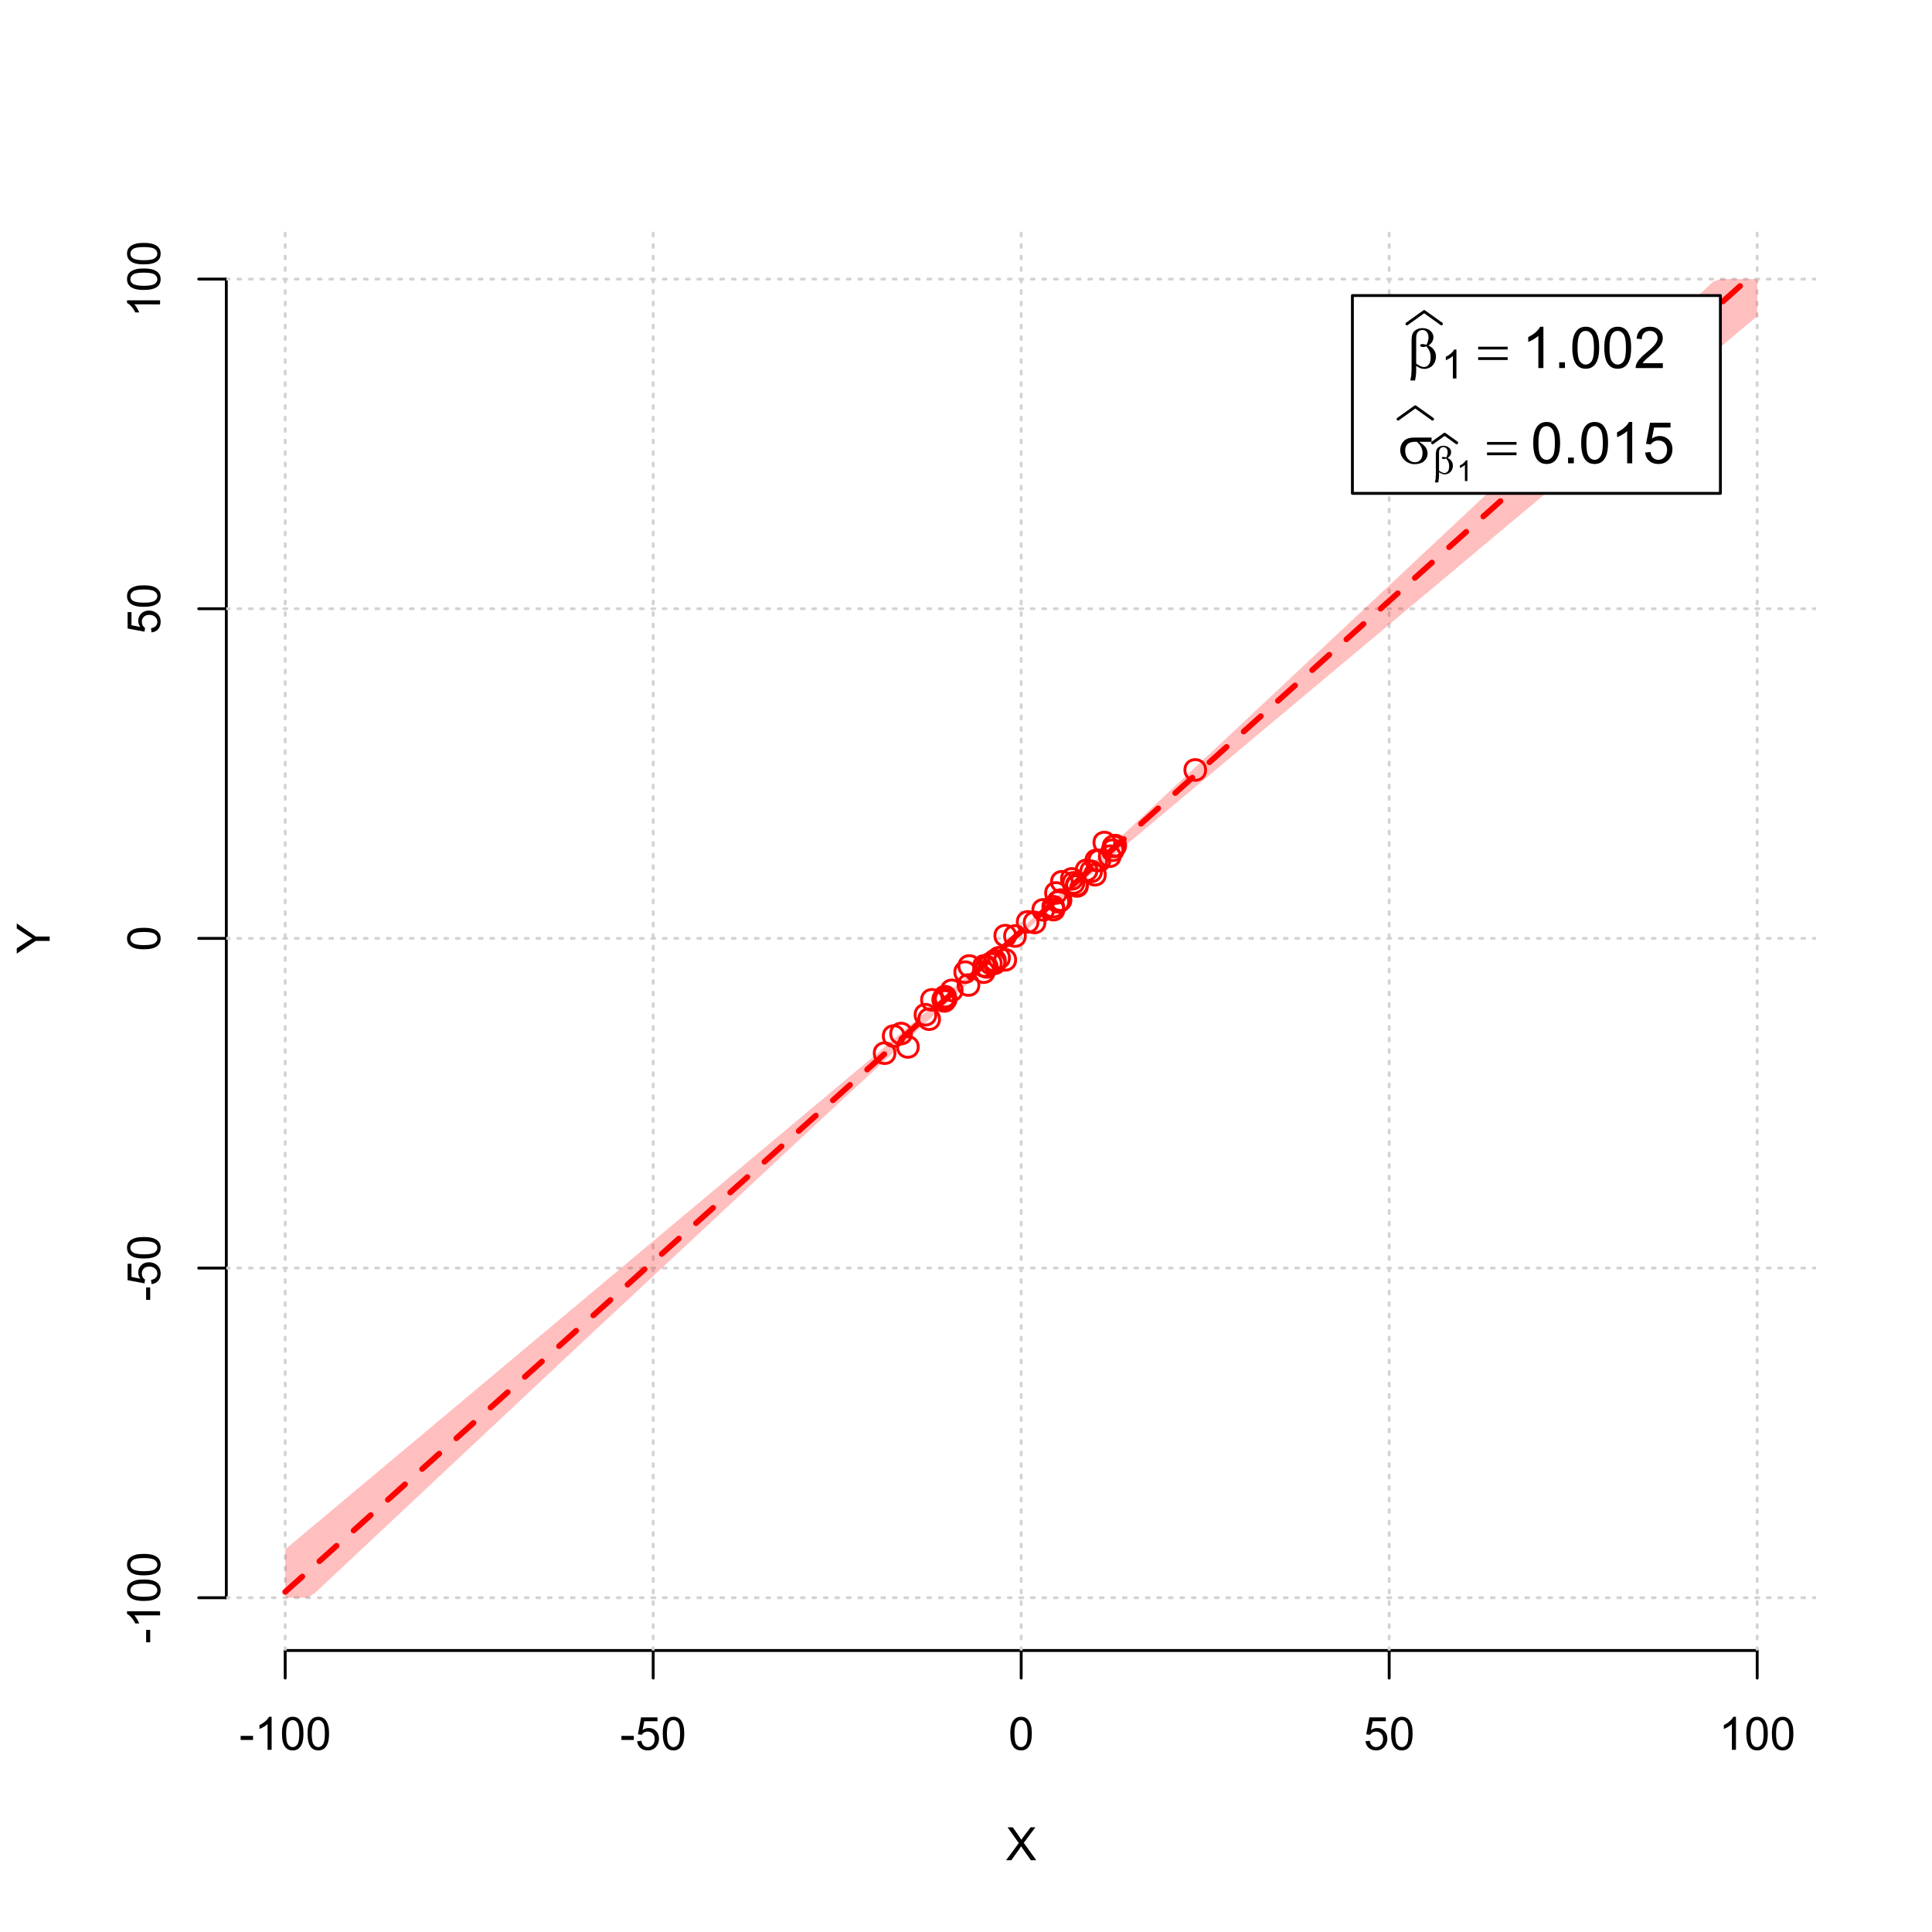 <?xml version="1.0" encoding="UTF-8"?>
<svg xmlns="http://www.w3.org/2000/svg" xmlns:xlink="http://www.w3.org/1999/xlink" width="504pt" height="504pt" viewBox="0 0 504 504" version="1.1">
<defs>
<g>
<symbol overflow="visible" id="glyph0-0">
<path style="stroke:none;" d="M 1.5 0 L 1.5 -7.5 L 7.5 -7.5 L 7.5 0 Z M 1.688 -0.188 L 7.312 -0.188 L 7.312 -7.312 L 1.688 -7.312 Z M 1.688 -0.188 "/>
</symbol>
<symbol overflow="visible" id="glyph0-1">
<path style="stroke:none;" d="M 0.055 0 L 3.375 -4.477 L 0.445 -8.59 L 1.797 -8.59 L 3.359 -6.387 C 3.68 -5.93 3.91 -5.578 4.047 -5.332 C 4.238 -5.645 4.465 -5.969 4.727 -6.312 L 6.457 -8.59 L 7.695 -8.59 L 4.676 -4.539 L 7.93 0 L 6.523 0 L 4.359 -3.062 C 4.238 -3.238 4.113 -3.43 3.984 -3.641 C 3.789 -3.324 3.652 -3.109 3.574 -2.992 L 1.418 0 Z M 0.055 0 "/>
</symbol>
<symbol overflow="visible" id="glyph0-2">
<path style="stroke:none;" d="M 0.383 -2.578 L 0.383 -3.641 L 3.621 -3.641 L 3.621 -2.578 Z M 0.383 -2.578 "/>
</symbol>
<symbol overflow="visible" id="glyph0-3">
<path style="stroke:none;" d="M 4.469 0 L 3.414 0 L 3.414 -6.719 C 3.16 -6.477 2.828 -6.234 2.414 -5.996 C 2 -5.75 1.629 -5.57 1.305 -5.449 L 1.305 -6.469 C 1.895 -6.742 2.41 -7.078 2.852 -7.477 C 3.293 -7.871 3.605 -8.254 3.789 -8.625 L 4.469 -8.625 Z M 4.469 0 "/>
</symbol>
<symbol overflow="visible" id="glyph0-4">
<path style="stroke:none;" d="M 0.5 -4.234 C 0.496 -5.246 0.602 -6.062 0.812 -6.688 C 1.02 -7.305 1.328 -7.785 1.742 -8.121 C 2.148 -8.457 2.668 -8.625 3.297 -8.625 C 3.758 -8.625 4.164 -8.531 4.512 -8.348 C 4.855 -8.16 5.141 -7.891 5.371 -7.543 C 5.594 -7.191 5.773 -6.766 5.906 -6.266 C 6.035 -5.762 6.098 -5.086 6.102 -4.234 C 6.098 -3.227 5.996 -2.414 5.789 -1.797 C 5.578 -1.176 5.266 -0.695 4.859 -0.359 C 4.445 -0.02 3.926 0.145 3.297 0.148 C 2.465 0.145 1.816 -0.148 1.348 -0.742 C 0.781 -1.457 0.496 -2.621 0.5 -4.234 Z M 1.582 -4.234 C 1.582 -2.824 1.746 -1.887 2.074 -1.418 C 2.402 -0.949 2.809 -0.715 3.297 -0.719 C 3.777 -0.715 4.184 -0.949 4.52 -1.422 C 4.848 -1.887 5.016 -2.824 5.016 -4.234 C 5.016 -5.648 4.848 -6.59 4.52 -7.055 C 4.184 -7.516 3.773 -7.746 3.289 -7.75 C 2.801 -7.746 2.414 -7.543 2.125 -7.137 C 1.762 -6.613 1.582 -5.645 1.582 -4.234 Z M 1.582 -4.234 "/>
</symbol>
<symbol overflow="visible" id="glyph0-5">
<path style="stroke:none;" d="M 0.5 -2.25 L 1.605 -2.344 C 1.684 -1.805 1.871 -1.398 2.176 -1.125 C 2.473 -0.852 2.836 -0.715 3.258 -0.719 C 3.766 -0.715 4.195 -0.906 4.547 -1.293 C 4.898 -1.672 5.074 -2.18 5.074 -2.82 C 5.074 -3.414 4.902 -3.891 4.566 -4.242 C 4.227 -4.59 3.785 -4.762 3.242 -4.766 C 2.898 -4.762 2.594 -4.684 2.32 -4.531 C 2.047 -4.375 1.832 -4.176 1.676 -3.93 L 0.688 -4.062 L 1.516 -8.473 L 5.789 -8.473 L 5.789 -7.465 L 2.359 -7.465 L 1.898 -5.156 C 2.414 -5.516 2.953 -5.695 3.523 -5.695 C 4.27 -5.695 4.902 -5.434 5.422 -4.914 C 5.934 -4.395 6.191 -3.727 6.195 -2.914 C 6.191 -2.133 5.965 -1.461 5.516 -0.898 C 4.961 -0.199 4.211 0.145 3.258 0.148 C 2.477 0.145 1.836 -0.07 1.344 -0.508 C 0.844 -0.941 0.562 -1.523 0.5 -2.25 Z M 0.5 -2.25 "/>
</symbol>
<symbol overflow="visible" id="glyph1-0">
<path style="stroke:none;" d="M 0 -1.5 L -7.5 -1.5 L -7.5 -7.5 L 0 -7.5 Z M -0.188 -1.688 L -0.188 -7.312 L -7.312 -7.312 L -7.312 -1.688 Z M -0.188 -1.688 "/>
</symbol>
<symbol overflow="visible" id="glyph1-1">
<path style="stroke:none;" d="M 0 -3.344 L -3.641 -3.348 L -8.59 -0.035 L -8.59 -1.418 L -6 -3.113 C -5.516 -3.422 -5.031 -3.715 -4.547 -3.984 C -4.992 -4.242 -5.496 -4.555 -6.062 -4.922 L -8.59 -6.586 L -8.59 -7.91 L -3.637 -4.484 L 0 -4.484 Z M 0 -3.344 "/>
</symbol>
<symbol overflow="visible" id="glyph1-2">
<path style="stroke:none;" d="M -2.578 -0.383 L -3.641 -0.383 L -3.641 -3.621 L -2.578 -3.621 Z M -2.578 -0.383 "/>
</symbol>
<symbol overflow="visible" id="glyph1-3">
<path style="stroke:none;" d="M 0 -4.469 L 0 -3.414 L -6.719 -3.418 C -6.477 -3.16 -6.234 -2.828 -5.996 -2.418 C -5.75 -2.004 -5.57 -1.633 -5.449 -1.309 L -6.469 -1.309 C -6.742 -1.895 -7.078 -2.41 -7.477 -2.852 C -7.871 -3.293 -8.254 -3.605 -8.625 -3.793 L -8.625 -4.473 Z M 0 -4.469 "/>
</symbol>
<symbol overflow="visible" id="glyph1-4">
<path style="stroke:none;" d="M -4.234 -0.5 C -5.246 -0.496 -6.062 -0.602 -6.688 -0.812 C -7.305 -1.02 -7.785 -1.328 -8.121 -1.742 C -8.457 -2.152 -8.625 -2.672 -8.625 -3.301 C -8.625 -3.758 -8.531 -4.164 -8.348 -4.512 C -8.16 -4.859 -7.891 -5.145 -7.543 -5.371 C -7.191 -5.594 -6.766 -5.773 -6.266 -5.906 C -5.762 -6.035 -5.086 -6.098 -4.234 -6.102 C -3.223 -6.098 -2.41 -5.996 -1.793 -5.789 C -1.176 -5.578 -0.695 -5.266 -0.359 -4.859 C -0.02 -4.445 0.145 -3.926 0.148 -3.297 C 0.145 -2.465 -0.148 -1.816 -0.742 -1.348 C -1.457 -0.781 -2.621 -0.496 -4.234 -0.5 Z M -4.234 -1.582 C -2.824 -1.582 -1.887 -1.746 -1.418 -2.074 C -0.949 -2.402 -0.715 -2.809 -0.719 -3.297 C -0.715 -3.777 -0.949 -4.184 -1.422 -4.52 C -1.887 -4.848 -2.824 -5.016 -4.234 -5.016 C -5.648 -5.016 -6.59 -4.848 -7.055 -4.52 C -7.516 -4.188 -7.746 -3.777 -7.75 -3.289 C -7.746 -2.801 -7.543 -2.414 -7.137 -2.129 C -6.613 -1.762 -5.645 -1.582 -4.234 -1.582 Z M -4.234 -1.582 "/>
</symbol>
<symbol overflow="visible" id="glyph1-5">
<path style="stroke:none;" d="M -2.25 -0.5 L -2.344 -1.605 C -1.805 -1.684 -1.398 -1.871 -1.125 -2.176 C -0.852 -2.473 -0.715 -2.836 -0.719 -3.258 C -0.715 -3.766 -0.906 -4.195 -1.293 -4.547 C -1.672 -4.898 -2.18 -5.074 -2.816 -5.074 C -3.414 -5.074 -3.891 -4.902 -4.242 -4.566 C -4.59 -4.227 -4.762 -3.785 -4.766 -3.242 C -4.762 -2.898 -4.684 -2.594 -4.531 -2.32 C -4.375 -2.047 -4.176 -1.832 -3.93 -1.676 L -4.062 -0.688 L -8.473 -1.52 L -8.473 -5.789 L -7.465 -5.789 L -7.465 -2.363 L -5.156 -1.898 C -5.516 -2.414 -5.695 -2.953 -5.695 -3.523 C -5.695 -4.27 -5.434 -4.902 -4.914 -5.422 C -4.395 -5.934 -3.727 -6.191 -2.91 -6.195 C -2.133 -6.191 -1.461 -5.965 -0.895 -5.516 C -0.199 -4.961 0.145 -4.211 0.148 -3.258 C 0.145 -2.477 -0.07 -1.836 -0.508 -1.344 C -0.941 -0.848 -1.523 -0.566 -2.25 -0.5 Z M -2.25 -0.5 "/>
</symbol>
<symbol overflow="visible" id="glyph2-0">
<path style="stroke:none;" d="M 0.754 0 L 0.754 -9.375 L 8.254 -9.375 L 8.254 0 Z M 0.988 -0.234 L 8.02 -0.234 L 8.02 -9.141 L 0.988 -9.141 Z M 0.988 -0.234 "/>
</symbol>
<symbol overflow="visible" id="glyph2-1">
<path style="stroke:none;" d="M 2.418 -0.57 L 2.418 0.668 C 2.414 1.457 2.316 2.312 2.125 3.238 L 0.887 3.238 C 1.016 2.629 1.094 2.215 1.121 2 C 1.18 1.312 1.211 0.812 1.215 0.5 L 1.215 -6.988 C 1.211 -7.859 1.297 -8.508 1.473 -8.93 C 1.645 -9.352 1.957 -9.703 2.41 -9.988 C 2.859 -10.27 3.402 -10.41 4.035 -10.414 C 4.906 -10.41 5.605 -10.176 6.129 -9.711 C 6.652 -9.238 6.914 -8.684 6.914 -8.043 C 6.914 -7.625 6.805 -7.23 6.594 -6.855 C 6.379 -6.48 6.051 -6.156 5.609 -5.891 C 6.914 -5.262 7.57 -4.289 7.574 -2.973 C 7.57 -2.383 7.434 -1.836 7.164 -1.332 C 6.887 -0.82 6.512 -0.434 6.035 -0.172 C 5.555 0.094 5.059 0.223 4.555 0.227 C 4.227 0.223 3.906 0.168 3.586 0.059 C 3.266 -0.051 2.875 -0.258 2.418 -0.57 Z M 2.418 -1.148 C 2.891 -0.816 3.305 -0.578 3.656 -0.434 C 3.918 -0.324 4.18 -0.27 4.445 -0.27 C 4.938 -0.27 5.352 -0.473 5.688 -0.879 C 6.02 -1.285 6.188 -1.93 6.188 -2.82 C 6.188 -3.375 6.105 -3.863 5.949 -4.281 C 5.785 -4.695 5.508 -5.152 5.113 -5.656 C 4.773 -5.539 4.484 -5.484 4.242 -5.484 C 3.945 -5.484 3.738 -5.527 3.621 -5.617 C 3.5 -5.703 3.438 -5.797 3.441 -5.902 C 3.438 -5.992 3.484 -6.078 3.578 -6.152 C 3.668 -6.223 3.816 -6.258 4.027 -6.262 C 4.262 -6.258 4.625 -6.195 5.113 -6.07 C 5.453 -6.75 5.625 -7.391 5.625 -8 C 5.625 -8.609 5.473 -9.086 5.172 -9.426 C 4.867 -9.758 4.492 -9.926 4.043 -9.93 C 3.477 -9.926 3.035 -9.688 2.727 -9.215 C 2.516 -8.895 2.414 -8.383 2.418 -7.684 Z M 2.418 -1.148 "/>
</symbol>
<symbol overflow="visible" id="glyph2-2">
<path style="stroke:none;" d="M 0.27 -5.559 L 7.961 -5.559 L 7.961 -4.848 L 0.27 -4.848 Z M 0.27 -2.828 L 7.961 -2.828 L 7.961 -2.102 L 0.27 -2.102 Z M 0.27 -2.828 "/>
</symbol>
<symbol overflow="visible" id="glyph2-3">
<path style="stroke:none;" d="M 8.746 -5.602 L 5.465 -5.602 C 6.199 -5.191 6.758 -4.734 7.141 -4.238 C 7.52 -3.738 7.711 -3.164 7.711 -2.512 C 7.711 -1.758 7.406 -1.113 6.801 -0.578 C 6.195 -0.043 5.387 0.223 4.371 0.227 C 3.301 0.223 2.398 -0.137 1.668 -0.863 C 0.934 -1.59 0.566 -2.469 0.57 -3.5 C 0.566 -4.117 0.723 -4.68 1.031 -5.184 C 1.336 -5.688 1.723 -6.066 2.199 -6.324 C 2.668 -6.578 3.391 -6.707 4.367 -6.711 L 8.746 -6.711 Z M 4.914 -5.602 C 4.707 -5.605 4.551 -5.605 4.445 -5.609 C 3.566 -5.605 2.918 -5.41 2.5 -5.023 C 2.074 -4.629 1.863 -4.078 1.867 -3.367 C 1.863 -2.434 2.113 -1.684 2.621 -1.117 C 3.121 -0.551 3.719 -0.27 4.41 -0.27 C 4.984 -0.27 5.457 -0.473 5.828 -0.887 C 6.199 -1.297 6.387 -1.895 6.387 -2.672 C 6.387 -3.797 5.895 -4.773 4.914 -5.602 Z M 4.914 -5.602 "/>
</symbol>
<symbol overflow="visible" id="glyph3-0">
<path style="stroke:none;" d="M 1.312 0 L 1.312 -6.562 L 6.562 -6.562 L 6.562 0 Z M 1.477 -0.164 L 6.398 -0.164 L 6.398 -6.398 L 1.477 -6.398 Z M 1.477 -0.164 "/>
</symbol>
<symbol overflow="visible" id="glyph3-1">
<path style="stroke:none;" d="M 3.91 0 L 2.988 0 L 2.988 -5.879 C 2.766 -5.664 2.473 -5.453 2.113 -5.242 C 1.75 -5.027 1.426 -4.871 1.145 -4.77 L 1.145 -5.66 C 1.656 -5.902 2.109 -6.195 2.496 -6.539 C 2.883 -6.883 3.156 -7.219 3.316 -7.547 L 3.91 -7.547 Z M 3.91 0 "/>
</symbol>
<symbol overflow="visible" id="glyph4-0">
<path style="stroke:none;" d="M 1.875 0 L 1.875 -9.375 L 9.375 -9.375 L 9.375 0 Z M 2.109 -0.234 L 9.141 -0.234 L 9.141 -9.141 L 2.109 -9.141 Z M 2.109 -0.234 "/>
</symbol>
<symbol overflow="visible" id="glyph4-1">
<path style="stroke:none;" d="M 5.59 0 L 4.27 0 L 4.27 -8.402 C 3.949 -8.098 3.531 -7.793 3.02 -7.492 C 2.504 -7.188 2.043 -6.961 1.633 -6.812 L 1.633 -8.086 C 2.367 -8.43 3.012 -8.848 3.566 -9.344 C 4.117 -9.836 4.508 -10.316 4.738 -10.781 L 5.59 -10.781 Z M 5.59 0 "/>
</symbol>
<symbol overflow="visible" id="glyph4-2">
<path style="stroke:none;" d="M 1.363 0 L 1.363 -1.5 L 2.863 -1.5 L 2.863 0 Z M 1.363 0 "/>
</symbol>
<symbol overflow="visible" id="glyph4-3">
<path style="stroke:none;" d="M 0.621 -5.297 C 0.621 -6.562 0.75 -7.582 1.012 -8.359 C 1.273 -9.133 1.664 -9.73 2.18 -10.152 C 2.695 -10.57 3.344 -10.781 4.125 -10.781 C 4.699 -10.781 5.203 -10.664 5.641 -10.434 C 6.074 -10.199 6.434 -9.863 6.715 -9.43 C 6.996 -8.988 7.219 -8.457 7.383 -7.832 C 7.543 -7.203 7.621 -6.359 7.625 -5.297 C 7.621 -4.035 7.492 -3.016 7.234 -2.246 C 6.973 -1.469 6.586 -0.871 6.074 -0.449 C 5.559 -0.027 4.91 0.18 4.125 0.184 C 3.086 0.18 2.27 -0.188 1.684 -0.93 C 0.973 -1.82 0.621 -3.277 0.621 -5.297 Z M 1.977 -5.297 C 1.973 -3.531 2.18 -2.355 2.594 -1.777 C 3.004 -1.191 3.516 -0.902 4.125 -0.902 C 4.727 -0.902 5.234 -1.195 5.648 -1.781 C 6.062 -2.367 6.27 -3.539 6.27 -5.297 C 6.27 -7.062 6.062 -8.234 5.648 -8.816 C 5.234 -9.398 4.719 -9.691 4.109 -9.691 C 3.5 -9.691 3.02 -9.434 2.66 -8.922 C 2.203 -8.262 1.973 -7.055 1.977 -5.297 Z M 1.977 -5.297 "/>
</symbol>
<symbol overflow="visible" id="glyph4-4">
<path style="stroke:none;" d="M 7.551 -1.266 L 7.551 0 L 0.453 0 C 0.438 -0.316 0.492 -0.621 0.609 -0.914 C 0.789 -1.398 1.078 -1.875 1.477 -2.344 C 1.875 -2.812 2.449 -3.352 3.199 -3.969 C 4.367 -4.922 5.156 -5.68 5.566 -6.242 C 5.973 -6.797 6.176 -7.328 6.18 -7.828 C 6.176 -8.352 5.988 -8.793 5.621 -9.152 C 5.246 -9.512 4.762 -9.691 4.16 -9.691 C 3.523 -9.691 3.016 -9.5 2.637 -9.117 C 2.254 -8.734 2.059 -8.207 2.059 -7.535 L 0.703 -7.676 C 0.797 -8.684 1.145 -9.453 1.75 -9.984 C 2.355 -10.516 3.168 -10.781 4.188 -10.781 C 5.215 -10.781 6.031 -10.492 6.633 -9.922 C 7.234 -9.348 7.535 -8.641 7.535 -7.801 C 7.535 -7.367 7.445 -6.945 7.27 -6.531 C 7.094 -6.113 6.801 -5.676 6.395 -5.223 C 5.984 -4.762 5.309 -4.133 4.367 -3.332 C 3.57 -2.664 3.062 -2.215 2.84 -1.98 C 2.613 -1.742 2.43 -1.504 2.285 -1.266 Z M 7.551 -1.266 "/>
</symbol>
<symbol overflow="visible" id="glyph4-5">
<path style="stroke:none;" d="M 0.621 -2.812 L 2.008 -2.93 C 2.105 -2.254 2.344 -1.746 2.719 -1.41 C 3.094 -1.07 3.543 -0.902 4.07 -0.902 C 4.703 -0.902 5.242 -1.141 5.684 -1.617 C 6.121 -2.094 6.34 -2.727 6.344 -3.523 C 6.34 -4.273 6.129 -4.867 5.707 -5.301 C 5.285 -5.734 4.73 -5.953 4.051 -5.953 C 3.621 -5.953 3.238 -5.855 2.898 -5.664 C 2.555 -5.469 2.285 -5.219 2.094 -4.914 L 0.855 -5.074 L 1.898 -10.59 L 7.234 -10.59 L 7.234 -9.332 L 2.953 -9.332 L 2.375 -6.445 C 3.016 -6.891 3.691 -7.113 4.402 -7.117 C 5.336 -7.113 6.129 -6.789 6.773 -6.145 C 7.418 -5.492 7.738 -4.656 7.742 -3.641 C 7.738 -2.664 7.457 -1.824 6.891 -1.121 C 6.203 -0.25 5.262 0.18 4.07 0.184 C 3.094 0.18 2.297 -0.09 1.68 -0.637 C 1.059 -1.18 0.707 -1.906 0.621 -2.812 Z M 0.621 -2.812 "/>
</symbol>
<symbol overflow="visible" id="glyph5-0">
<path style="stroke:none;" d="M 0.527 0 L 0.527 -6.562 L 5.777 -6.562 L 5.777 0 Z M 0.691 -0.164 L 5.613 -0.164 L 5.613 -6.398 L 0.691 -6.398 Z M 0.691 -0.164 "/>
</symbol>
<symbol overflow="visible" id="glyph5-1">
<path style="stroke:none;" d="M 1.691 -0.398 L 1.691 0.465 C 1.688 1.016 1.621 1.617 1.488 2.266 L 0.621 2.266 C 0.711 1.84 0.766 1.551 0.785 1.398 C 0.828 0.918 0.848 0.566 0.852 0.348 L 0.852 -4.891 C 0.848 -5.5 0.91 -5.953 1.031 -6.25 C 1.152 -6.543 1.371 -6.789 1.688 -6.992 C 2.004 -7.188 2.383 -7.289 2.824 -7.289 C 3.434 -7.289 3.922 -7.125 4.289 -6.797 C 4.656 -6.469 4.84 -6.078 4.84 -5.629 C 4.84 -5.336 4.766 -5.059 4.617 -4.801 C 4.469 -4.535 4.238 -4.309 3.926 -4.121 C 4.84 -3.68 5.297 -3 5.301 -2.082 C 5.297 -1.668 5.199 -1.285 5.012 -0.93 C 4.816 -0.574 4.555 -0.305 4.223 -0.117 C 3.887 0.066 3.543 0.156 3.188 0.16 C 2.957 0.156 2.73 0.117 2.508 0.039 C 2.281 -0.039 2.008 -0.184 1.691 -0.398 Z M 1.691 -0.805 C 2.02 -0.57 2.309 -0.402 2.559 -0.301 C 2.742 -0.223 2.926 -0.188 3.113 -0.191 C 3.453 -0.188 3.742 -0.328 3.98 -0.617 C 4.211 -0.898 4.328 -1.352 4.332 -1.973 C 4.328 -2.359 4.273 -2.699 4.164 -2.996 C 4.051 -3.285 3.855 -3.605 3.578 -3.957 C 3.34 -3.875 3.137 -3.836 2.969 -3.84 C 2.762 -3.836 2.617 -3.867 2.535 -3.93 C 2.449 -3.988 2.406 -4.055 2.41 -4.133 C 2.406 -4.195 2.441 -4.254 2.508 -4.305 C 2.57 -4.355 2.672 -4.383 2.82 -4.383 C 2.984 -4.383 3.238 -4.336 3.578 -4.25 C 3.816 -4.719 3.938 -5.168 3.938 -5.598 C 3.938 -6.027 3.828 -6.363 3.617 -6.598 C 3.402 -6.832 3.141 -6.949 2.828 -6.953 C 2.43 -6.949 2.121 -6.781 1.906 -6.449 C 1.758 -6.227 1.688 -5.871 1.691 -5.379 Z M 1.691 -0.805 "/>
</symbol>
<symbol overflow="visible" id="glyph6-0">
<path style="stroke:none;" d="M 0.938 0 L 0.938 -4.688 L 4.688 -4.688 L 4.688 0 Z M 1.055 -0.117 L 4.57 -0.117 L 4.57 -4.57 L 1.055 -4.57 Z M 1.055 -0.117 "/>
</symbol>
<symbol overflow="visible" id="glyph6-1">
<path style="stroke:none;" d="M 2.793 0 L 2.137 0 L 2.137 -4.199 C 1.977 -4.047 1.77 -3.895 1.512 -3.746 C 1.254 -3.59 1.02 -3.477 0.816 -3.406 L 0.816 -4.043 C 1.184 -4.215 1.508 -4.422 1.781 -4.672 C 2.055 -4.914 2.25 -5.156 2.371 -5.391 L 2.793 -5.391 Z M 2.793 0 "/>
</symbol>
</g>
<clipPath id="clip1">
  <path d="M 74 59.039 L 75 59.039 L 75 430.559 L 74 430.559 Z M 74 59.039 "/>
</clipPath>
<clipPath id="clip2">
  <path d="M 170 59.039 L 171 59.039 L 171 430.559 L 170 430.559 Z M 170 59.039 "/>
</clipPath>
<clipPath id="clip3">
  <path d="M 266 59.039 L 267 59.039 L 267 430.559 L 266 430.559 Z M 266 59.039 "/>
</clipPath>
<clipPath id="clip4">
  <path d="M 362 59.039 L 363 59.039 L 363 430.559 L 362 430.559 Z M 362 59.039 "/>
</clipPath>
<clipPath id="clip5">
  <path d="M 458 59.039 L 459 59.039 L 459 430.559 L 458 430.559 Z M 458 59.039 "/>
</clipPath>
<clipPath id="clip6">
  <path d="M 59.039 416 L 473.758 416 L 473.758 418 L 59.039 418 Z M 59.039 416 "/>
</clipPath>
<clipPath id="clip7">
  <path d="M 59.039 330 L 473.758 330 L 473.758 332 L 59.039 332 Z M 59.039 330 "/>
</clipPath>
<clipPath id="clip8">
  <path d="M 59.039 244 L 473.758 244 L 473.758 246 L 59.039 246 Z M 59.039 244 "/>
</clipPath>
<clipPath id="clip9">
  <path d="M 59.039 158 L 473.758 158 L 473.758 160 L 59.039 160 Z M 59.039 158 "/>
</clipPath>
<clipPath id="clip10">
  <path d="M 59.039 72 L 473.758 72 L 473.758 74 L 59.039 74 Z M 59.039 72 "/>
</clipPath>
</defs>
<g id="surface1021">
<rect x="0" y="0" width="504" height="504" style="fill:rgb(100%,100%,100%);fill-opacity:1;stroke:none;"/>
<g style="fill:rgb(0%,0%,0%);fill-opacity:1;">
  <use xlink:href="#glyph0-1" x="262.398" y="485.281"/>
</g>
<g style="fill:rgb(0%,0%,0%);fill-opacity:1;">
  <use xlink:href="#glyph1-1" x="12.961" y="248.801"/>
</g>
<path style="fill:none;stroke-width:0.75;stroke-linecap:round;stroke-linejoin:round;stroke:rgb(0%,0%,0%);stroke-opacity:1;stroke-miterlimit:10;" d="M 74.398 430.559 L 458.398 430.559 "/>
<path style="fill:none;stroke-width:0.75;stroke-linecap:round;stroke-linejoin:round;stroke:rgb(0%,0%,0%);stroke-opacity:1;stroke-miterlimit:10;" d="M 74.398 430.559 L 74.398 437.762 "/>
<path style="fill:none;stroke-width:0.75;stroke-linecap:round;stroke-linejoin:round;stroke:rgb(0%,0%,0%);stroke-opacity:1;stroke-miterlimit:10;" d="M 170.398 430.559 L 170.398 437.762 "/>
<path style="fill:none;stroke-width:0.75;stroke-linecap:round;stroke-linejoin:round;stroke:rgb(0%,0%,0%);stroke-opacity:1;stroke-miterlimit:10;" d="M 266.398 430.559 L 266.398 437.762 "/>
<path style="fill:none;stroke-width:0.75;stroke-linecap:round;stroke-linejoin:round;stroke:rgb(0%,0%,0%);stroke-opacity:1;stroke-miterlimit:10;" d="M 362.398 430.559 L 362.398 437.762 "/>
<path style="fill:none;stroke-width:0.75;stroke-linecap:round;stroke-linejoin:round;stroke:rgb(0%,0%,0%);stroke-opacity:1;stroke-miterlimit:10;" d="M 458.398 430.559 L 458.398 437.762 "/>
<g style="fill:rgb(0%,0%,0%);fill-opacity:1;">
  <use xlink:href="#glyph0-2" x="62.391" y="456.48"/>
  <use xlink:href="#glyph0-3" x="66.387" y="456.48"/>
  <use xlink:href="#glyph0-4" x="73.061" y="456.48"/>
  <use xlink:href="#glyph0-4" x="79.734" y="456.48"/>
</g>
<g style="fill:rgb(0%,0%,0%);fill-opacity:1;">
  <use xlink:href="#glyph0-2" x="161.727" y="456.48"/>
  <use xlink:href="#glyph0-5" x="165.723" y="456.48"/>
  <use xlink:href="#glyph0-4" x="172.396" y="456.48"/>
</g>
<g style="fill:rgb(0%,0%,0%);fill-opacity:1;">
  <use xlink:href="#glyph0-4" x="263.062" y="456.48"/>
</g>
<g style="fill:rgb(0%,0%,0%);fill-opacity:1;">
  <use xlink:href="#glyph0-5" x="355.727" y="456.48"/>
  <use xlink:href="#glyph0-4" x="362.4" y="456.48"/>
</g>
<g style="fill:rgb(0%,0%,0%);fill-opacity:1;">
  <use xlink:href="#glyph0-3" x="448.387" y="456.48"/>
  <use xlink:href="#glyph0-4" x="455.061" y="456.48"/>
  <use xlink:href="#glyph0-4" x="461.734" y="456.48"/>
</g>
<path style="fill:none;stroke-width:0.75;stroke-linecap:round;stroke-linejoin:round;stroke:rgb(0%,0%,0%);stroke-opacity:1;stroke-miterlimit:10;" d="M 59.039 416.801 L 59.039 72.801 "/>
<path style="fill:none;stroke-width:0.75;stroke-linecap:round;stroke-linejoin:round;stroke:rgb(0%,0%,0%);stroke-opacity:1;stroke-miterlimit:10;" d="M 59.039 416.801 L 51.84 416.801 "/>
<path style="fill:none;stroke-width:0.75;stroke-linecap:round;stroke-linejoin:round;stroke:rgb(0%,0%,0%);stroke-opacity:1;stroke-miterlimit:10;" d="M 59.039 330.801 L 51.84 330.801 "/>
<path style="fill:none;stroke-width:0.75;stroke-linecap:round;stroke-linejoin:round;stroke:rgb(0%,0%,0%);stroke-opacity:1;stroke-miterlimit:10;" d="M 59.039 244.801 L 51.84 244.801 "/>
<path style="fill:none;stroke-width:0.75;stroke-linecap:round;stroke-linejoin:round;stroke:rgb(0%,0%,0%);stroke-opacity:1;stroke-miterlimit:10;" d="M 59.039 158.801 L 51.84 158.801 "/>
<path style="fill:none;stroke-width:0.75;stroke-linecap:round;stroke-linejoin:round;stroke:rgb(0%,0%,0%);stroke-opacity:1;stroke-miterlimit:10;" d="M 59.039 72.801 L 51.84 72.801 "/>
<g style="fill:rgb(0%,0%,0%);fill-opacity:1;">
  <use xlink:href="#glyph1-2" x="41.762" y="428.809"/>
  <use xlink:href="#glyph1-3" x="41.762" y="424.812"/>
  <use xlink:href="#glyph1-4" x="41.762" y="418.139"/>
  <use xlink:href="#glyph1-4" x="41.762" y="411.465"/>
</g>
<g style="fill:rgb(0%,0%,0%);fill-opacity:1;">
  <use xlink:href="#glyph1-2" x="41.762" y="339.473"/>
  <use xlink:href="#glyph1-5" x="41.762" y="335.477"/>
  <use xlink:href="#glyph1-4" x="41.762" y="328.803"/>
</g>
<g style="fill:rgb(0%,0%,0%);fill-opacity:1;">
  <use xlink:href="#glyph1-4" x="41.762" y="248.137"/>
</g>
<g style="fill:rgb(0%,0%,0%);fill-opacity:1;">
  <use xlink:href="#glyph1-5" x="41.762" y="165.473"/>
  <use xlink:href="#glyph1-4" x="41.762" y="158.799"/>
</g>
<g style="fill:rgb(0%,0%,0%);fill-opacity:1;">
  <use xlink:href="#glyph1-3" x="41.762" y="82.812"/>
  <use xlink:href="#glyph1-4" x="41.762" y="76.139"/>
  <use xlink:href="#glyph1-4" x="41.762" y="69.465"/>
</g>
<g clip-path="url(#clip1)" clip-rule="nonzero">
<path style="fill:none;stroke-width:0.75;stroke-linecap:round;stroke-linejoin:round;stroke:rgb(82.745%,82.745%,82.745%);stroke-opacity:1;stroke-dasharray:0.75,2.25;stroke-miterlimit:10;" d="M 74.398 430.559 L 74.398 59.039 "/>
</g>
<g clip-path="url(#clip2)" clip-rule="nonzero">
<path style="fill:none;stroke-width:0.75;stroke-linecap:round;stroke-linejoin:round;stroke:rgb(82.745%,82.745%,82.745%);stroke-opacity:1;stroke-dasharray:0.75,2.25;stroke-miterlimit:10;" d="M 170.398 430.559 L 170.398 59.039 "/>
</g>
<g clip-path="url(#clip3)" clip-rule="nonzero">
<path style="fill:none;stroke-width:0.75;stroke-linecap:round;stroke-linejoin:round;stroke:rgb(82.745%,82.745%,82.745%);stroke-opacity:1;stroke-dasharray:0.75,2.25;stroke-miterlimit:10;" d="M 266.398 430.559 L 266.398 59.039 "/>
</g>
<g clip-path="url(#clip4)" clip-rule="nonzero">
<path style="fill:none;stroke-width:0.75;stroke-linecap:round;stroke-linejoin:round;stroke:rgb(82.745%,82.745%,82.745%);stroke-opacity:1;stroke-dasharray:0.75,2.25;stroke-miterlimit:10;" d="M 362.398 430.559 L 362.398 59.039 "/>
</g>
<g clip-path="url(#clip5)" clip-rule="nonzero">
<path style="fill:none;stroke-width:0.75;stroke-linecap:round;stroke-linejoin:round;stroke:rgb(82.745%,82.745%,82.745%);stroke-opacity:1;stroke-dasharray:0.75,2.25;stroke-miterlimit:10;" d="M 458.398 430.559 L 458.398 59.039 "/>
</g>
<g clip-path="url(#clip6)" clip-rule="nonzero">
<path style="fill:none;stroke-width:0.75;stroke-linecap:round;stroke-linejoin:round;stroke:rgb(82.745%,82.745%,82.745%);stroke-opacity:1;stroke-dasharray:0.75,2.25;stroke-miterlimit:10;" d="M 59.039 416.801 L 473.762 416.801 "/>
</g>
<g clip-path="url(#clip7)" clip-rule="nonzero">
<path style="fill:none;stroke-width:0.75;stroke-linecap:round;stroke-linejoin:round;stroke:rgb(82.745%,82.745%,82.745%);stroke-opacity:1;stroke-dasharray:0.75,2.25;stroke-miterlimit:10;" d="M 59.039 330.801 L 473.762 330.801 "/>
</g>
<g clip-path="url(#clip8)" clip-rule="nonzero">
<path style="fill:none;stroke-width:0.75;stroke-linecap:round;stroke-linejoin:round;stroke:rgb(82.745%,82.745%,82.745%);stroke-opacity:1;stroke-dasharray:0.75,2.25;stroke-miterlimit:10;" d="M 59.039 244.801 L 473.762 244.801 "/>
</g>
<g clip-path="url(#clip9)" clip-rule="nonzero">
<path style="fill:none;stroke-width:0.75;stroke-linecap:round;stroke-linejoin:round;stroke:rgb(82.745%,82.745%,82.745%);stroke-opacity:1;stroke-dasharray:0.75,2.25;stroke-miterlimit:10;" d="M 59.039 158.801 L 473.762 158.801 "/>
</g>
<g clip-path="url(#clip10)" clip-rule="nonzero">
<path style="fill:none;stroke-width:0.75;stroke-linecap:round;stroke-linejoin:round;stroke:rgb(82.745%,82.745%,82.745%);stroke-opacity:1;stroke-dasharray:0.75,2.25;stroke-miterlimit:10;" d="M 59.039 72.801 L 473.762 72.801 "/>
</g>
<path style=" stroke:none;fill-rule:nonzero;fill:rgb(100%,0%,0%);fill-opacity:0.251;" d="M 74.398 416.801 L 74.398 404.184 L 76.32 402.578 L 78.238 400.969 L 80.16 399.359 L 82.078 397.75 L 84 396.145 L 85.922 394.535 L 87.84 392.926 L 89.762 391.316 L 91.68 389.711 L 93.602 388.102 L 95.52 386.492 L 97.441 384.883 L 99.359 383.277 L 101.281 381.668 L 103.199 380.059 L 105.121 378.449 L 107.039 376.84 L 108.961 375.234 L 110.879 373.625 L 112.801 372.016 L 114.719 370.406 L 116.641 368.801 L 118.559 367.191 L 120.48 365.582 L 122.398 363.973 L 124.32 362.367 L 126.238 360.758 L 128.16 359.148 L 130.078 357.539 L 132 355.93 L 133.922 354.324 L 135.84 352.715 L 137.762 351.105 L 139.68 349.496 L 141.602 347.891 L 143.52 346.281 L 145.441 344.672 L 147.359 343.062 L 149.281 341.457 L 151.199 339.848 L 153.121 338.238 L 155.039 336.629 L 156.961 335.023 L 158.879 333.414 L 160.801 331.805 L 162.719 330.195 L 164.641 328.586 L 166.559 326.98 L 168.48 325.371 L 170.398 323.762 L 172.32 322.152 L 174.238 320.547 L 176.16 318.938 L 178.078 317.328 L 180 315.719 L 181.922 314.113 L 183.84 312.504 L 185.762 310.895 L 187.68 309.285 L 189.602 307.676 L 191.52 306.07 L 193.441 304.461 L 195.359 302.852 L 197.281 301.242 L 199.199 299.637 L 201.121 298.027 L 203.039 296.418 L 204.961 294.809 L 206.879 293.203 L 208.801 291.594 L 210.719 289.984 L 212.641 288.375 L 214.559 286.766 L 216.48 285.16 L 218.398 283.551 L 220.32 281.941 L 222.238 280.332 L 224.16 278.727 L 226.078 277.117 L 228 275.488 L 229.922 273.852 L 231.84 272.219 L 233.762 270.586 L 235.68 268.953 L 237.602 267.32 L 239.52 265.688 L 241.441 264.055 L 243.359 262.422 L 245.281 260.75 L 247.199 259.066 L 249.121 257.387 L 251.039 255.707 L 252.961 254.027 L 254.879 252.344 L 256.801 250.664 L 258.719 248.984 L 260.641 247.301 L 262.559 245.621 L 264.48 243.941 L 266.398 242.242 L 268.32 240.527 L 270.238 238.809 L 272.16 237.094 L 274.078 235.375 L 276 233.586 L 277.922 231.793 L 279.84 230.004 L 281.762 228.211 L 283.68 226.418 L 285.602 224.625 L 287.52 222.832 L 289.441 221.039 L 291.359 219.246 L 293.281 217.453 L 295.199 215.66 L 297.121 213.867 L 299.039 212.078 L 300.961 210.285 L 302.879 208.492 L 304.801 206.699 L 306.719 204.906 L 308.641 203.113 L 310.559 201.32 L 312.48 199.527 L 314.398 197.734 L 316.32 195.941 L 318.238 194.152 L 320.16 192.352 L 322.078 190.551 L 325.922 186.949 L 327.84 185.148 L 329.762 183.348 L 331.68 181.547 L 333.602 179.746 L 335.52 177.945 L 337.441 176.145 L 339.359 174.344 L 341.281 172.543 L 343.199 170.742 L 345.121 168.941 L 347.039 167.141 L 348.961 165.34 L 350.879 163.539 L 352.801 161.738 L 354.719 159.938 L 356.641 158.137 L 358.559 156.336 L 360.48 154.535 L 362.398 152.734 L 364.32 150.934 L 366.238 149.133 L 368.16 147.332 L 370.078 145.531 L 373.922 141.93 L 375.84 140.129 L 377.762 138.328 L 379.68 136.527 L 381.602 134.727 L 383.52 132.926 L 385.441 131.125 L 387.359 129.324 L 389.281 127.523 L 391.199 125.723 L 393.121 123.922 L 395.039 122.121 L 396.961 120.32 L 398.879 118.52 L 400.801 116.719 L 402.719 114.918 L 404.641 113.117 L 406.559 111.316 L 408.48 109.516 L 410.398 107.715 L 412.32 105.914 L 414.238 104.113 L 416.16 102.312 L 418.078 100.512 L 421.922 96.91 L 423.84 95.109 L 425.762 93.309 L 427.68 91.508 L 429.602 89.707 L 431.52 87.906 L 433.441 86.105 L 435.359 84.305 L 437.281 82.504 L 439.199 80.703 L 441.121 78.902 L 443.039 77.102 L 444.961 75.301 L 446.879 73.5 L 448.801 72.801 L 458.398 72.801 L 458.398 82.492 L 456.48 84.102 L 454.559 85.711 L 452.641 87.316 L 450.719 88.926 L 448.801 90.535 L 446.879 92.145 L 444.961 93.75 L 443.039 95.359 L 441.121 96.969 L 439.199 98.578 L 437.281 100.184 L 435.359 101.793 L 433.441 103.402 L 431.52 105.012 L 429.602 106.621 L 427.68 108.227 L 425.762 109.836 L 423.84 111.445 L 421.922 113.055 L 420 114.66 L 418.078 116.27 L 416.16 117.879 L 414.238 119.488 L 412.32 121.094 L 410.398 122.703 L 408.48 124.312 L 406.559 125.922 L 404.641 127.531 L 402.719 129.137 L 400.801 130.746 L 398.879 132.355 L 396.961 133.965 L 395.039 135.57 L 393.121 137.18 L 391.199 138.789 L 389.281 140.398 L 387.359 142.004 L 385.441 143.613 L 383.52 145.223 L 381.602 146.832 L 379.68 148.441 L 377.762 150.047 L 375.84 151.656 L 373.922 153.266 L 372 154.875 L 370.078 156.48 L 368.16 158.09 L 366.238 159.699 L 364.32 161.309 L 362.398 162.914 L 360.48 164.523 L 358.559 166.133 L 356.641 167.742 L 354.719 169.348 L 352.801 170.957 L 350.879 172.566 L 348.961 174.176 L 347.039 175.785 L 345.121 177.391 L 343.199 179 L 341.281 180.609 L 339.359 182.219 L 337.441 183.824 L 335.52 185.434 L 333.602 187.043 L 331.68 188.652 L 329.762 190.258 L 327.84 191.867 L 325.922 193.477 L 322.078 196.695 L 320.16 198.301 L 318.238 199.91 L 316.32 201.52 L 314.398 203.129 L 312.48 204.734 L 310.559 206.344 L 308.641 207.953 L 306.719 209.562 L 304.801 211.168 L 302.879 212.777 L 300.961 214.387 L 299.039 215.996 L 297.121 217.602 L 295.199 219.211 L 293.281 220.82 L 291.359 222.43 L 289.441 224.039 L 287.52 225.645 L 285.602 227.254 L 283.68 228.863 L 281.762 230.473 L 279.84 232.078 L 277.922 233.688 L 276 235.316 L 274.078 237.023 L 272.16 238.734 L 270.238 240.445 L 268.32 242.152 L 266.398 243.863 L 264.48 245.57 L 262.559 247.281 L 260.641 249.047 L 258.719 250.828 L 256.801 252.605 L 254.879 254.383 L 252.961 256.16 L 251.039 257.938 L 249.121 259.715 L 247.199 261.492 L 245.281 263.27 L 243.359 265.047 L 241.441 266.824 L 239.52 268.602 L 237.602 270.379 L 235.68 272.156 L 233.762 273.934 L 231.84 275.711 L 229.922 277.488 L 226.078 281.043 L 224.16 282.82 L 222.238 284.598 L 220.32 286.379 L 218.398 288.156 L 216.48 289.934 L 214.559 291.711 L 212.641 293.488 L 210.719 295.273 L 208.801 297.062 L 206.879 298.855 L 204.961 300.645 L 203.039 302.438 L 201.121 304.23 L 199.199 306.02 L 197.281 307.812 L 195.359 309.605 L 193.441 311.395 L 191.52 313.188 L 189.602 314.977 L 187.68 316.77 L 185.762 318.562 L 183.84 320.352 L 181.922 322.145 L 180 323.938 L 178.078 325.727 L 176.16 327.52 L 174.238 329.309 L 172.32 331.102 L 170.398 332.895 L 168.48 334.684 L 166.559 336.477 L 164.641 338.27 L 162.719 340.059 L 160.801 341.852 L 158.879 343.641 L 156.961 345.434 L 155.039 347.227 L 153.121 349.016 L 151.199 350.816 L 149.281 352.617 L 147.359 354.418 L 145.441 356.219 L 143.52 358.02 L 141.602 359.82 L 139.68 361.621 L 137.762 363.422 L 135.84 365.223 L 133.922 367.023 L 130.078 370.625 L 128.16 372.426 L 126.238 374.227 L 124.32 376.027 L 122.398 377.828 L 120.48 379.629 L 118.559 381.43 L 116.641 383.227 L 114.719 385.027 L 112.801 386.828 L 110.879 388.629 L 108.961 390.43 L 107.039 392.23 L 105.121 394.031 L 103.199 395.832 L 101.281 397.633 L 99.359 399.434 L 97.441 401.234 L 95.52 403.035 L 93.602 404.836 L 91.68 406.637 L 89.762 408.438 L 87.84 410.238 L 85.922 412.039 L 82.078 415.641 L 80.16 416.801 Z M 74.398 416.801 "/>
<path style="fill:none;stroke-width:0.75;stroke-linecap:round;stroke-linejoin:round;stroke:rgb(100%,0%,0%);stroke-opacity:1;stroke-miterlimit:10;" d="M 288.703 224.434 C 288.703 228.035 283.305 228.035 283.305 224.434 C 283.305 220.836 288.703 220.836 288.703 224.434 "/>
<path style="fill:none;stroke-width:0.75;stroke-linecap:round;stroke-linejoin:round;stroke:rgb(100%,0%,0%);stroke-opacity:1;stroke-miterlimit:10;" d="M 292.961 221.797 C 292.961 225.398 287.559 225.398 287.559 221.797 C 287.559 218.199 292.961 218.199 292.961 221.797 "/>
<path style="fill:none;stroke-width:0.75;stroke-linecap:round;stroke-linejoin:round;stroke:rgb(100%,0%,0%);stroke-opacity:1;stroke-miterlimit:10;" d="M 282.316 229.281 C 282.316 232.879 276.914 232.879 276.914 229.281 C 276.914 225.68 282.316 225.68 282.316 229.281 "/>
<path style="fill:none;stroke-width:0.75;stroke-linecap:round;stroke-linejoin:round;stroke:rgb(100%,0%,0%);stroke-opacity:1;stroke-miterlimit:10;" d="M 262.254 250.605 C 262.254 254.207 256.852 254.207 256.852 250.605 C 256.852 247.004 262.254 247.004 262.254 250.605 "/>
<path style="fill:none;stroke-width:0.75;stroke-linecap:round;stroke-linejoin:round;stroke:rgb(100%,0%,0%);stroke-opacity:1;stroke-miterlimit:10;" d="M 277.535 237.297 C 277.535 240.898 272.137 240.898 272.137 237.297 C 272.137 233.699 277.535 233.699 277.535 237.297 "/>
<path style="fill:none;stroke-width:0.75;stroke-linecap:round;stroke-linejoin:round;stroke:rgb(100%,0%,0%);stroke-opacity:1;stroke-miterlimit:10;" d="M 261.191 251.336 C 261.191 254.938 255.789 254.938 255.789 251.336 C 255.789 247.738 261.191 247.738 261.191 251.336 "/>
<path style="fill:none;stroke-width:0.75;stroke-linecap:round;stroke-linejoin:round;stroke:rgb(100%,0%,0%);stroke-opacity:1;stroke-miterlimit:10;" d="M 250.977 258.363 C 250.977 261.965 245.578 261.965 245.578 258.363 C 245.578 254.766 250.977 254.766 250.977 258.363 "/>
<path style="fill:none;stroke-width:0.75;stroke-linecap:round;stroke-linejoin:round;stroke:rgb(100%,0%,0%);stroke-opacity:1;stroke-miterlimit:10;" d="M 264.938 244.082 C 264.938 247.684 259.539 247.684 259.539 244.082 C 259.539 240.48 264.938 240.48 264.938 244.082 "/>
<path style="fill:none;stroke-width:0.75;stroke-linecap:round;stroke-linejoin:round;stroke:rgb(100%,0%,0%);stroke-opacity:1;stroke-miterlimit:10;" d="M 314.508 200.855 C 314.508 204.457 309.109 204.457 309.109 200.855 C 309.109 197.258 314.508 197.258 314.508 200.855 "/>
<path style="fill:none;stroke-width:0.75;stroke-linecap:round;stroke-linejoin:round;stroke:rgb(100%,0%,0%);stroke-opacity:1;stroke-miterlimit:10;" d="M 283.59 230.883 C 283.59 234.48 278.191 234.48 278.191 230.883 C 278.191 227.281 283.59 227.281 283.59 230.883 "/>
<path style="fill:none;stroke-width:0.75;stroke-linecap:round;stroke-linejoin:round;stroke:rgb(100%,0%,0%);stroke-opacity:1;stroke-miterlimit:10;" d="M 233.469 274.742 C 233.469 278.34 228.07 278.34 228.07 274.742 C 228.07 271.141 233.469 271.141 233.469 274.742 "/>
<path style="fill:none;stroke-width:0.75;stroke-linecap:round;stroke-linejoin:round;stroke:rgb(100%,0%,0%);stroke-opacity:1;stroke-miterlimit:10;" d="M 262.16 251.281 C 262.16 254.883 256.762 254.883 256.762 251.281 C 256.762 247.684 262.16 247.684 262.16 251.281 "/>
<path style="fill:none;stroke-width:0.75;stroke-linecap:round;stroke-linejoin:round;stroke:rgb(100%,0%,0%);stroke-opacity:1;stroke-miterlimit:10;" d="M 279.707 230.031 C 279.707 233.633 274.309 233.633 274.309 230.031 C 274.309 226.434 279.707 226.434 279.707 230.031 "/>
<path style="fill:none;stroke-width:0.75;stroke-linecap:round;stroke-linejoin:round;stroke:rgb(100%,0%,0%);stroke-opacity:1;stroke-miterlimit:10;" d="M 277.461 236.539 C 277.461 240.141 272.059 240.141 272.059 236.539 C 272.059 232.941 277.461 232.941 277.461 236.539 "/>
<path style="fill:none;stroke-width:0.75;stroke-linecap:round;stroke-linejoin:round;stroke:rgb(100%,0%,0%);stroke-opacity:1;stroke-miterlimit:10;" d="M 286.145 227.035 C 286.145 230.637 280.746 230.637 280.746 227.035 C 280.746 223.438 286.145 223.438 286.145 227.035 "/>
<path style="fill:none;stroke-width:0.75;stroke-linecap:round;stroke-linejoin:round;stroke:rgb(100%,0%,0%);stroke-opacity:1;stroke-miterlimit:10;" d="M 282.727 230.324 C 282.727 233.922 277.328 233.922 277.328 230.324 C 277.328 226.723 282.727 226.723 282.727 230.324 "/>
<path style="fill:none;stroke-width:0.75;stroke-linecap:round;stroke-linejoin:round;stroke:rgb(100%,0%,0%);stroke-opacity:1;stroke-miterlimit:10;" d="M 287.348 227.312 C 287.348 230.914 281.949 230.914 281.949 227.312 C 281.949 223.715 287.348 223.715 287.348 227.312 "/>
<path style="fill:none;stroke-width:0.75;stroke-linecap:round;stroke-linejoin:round;stroke:rgb(100%,0%,0%);stroke-opacity:1;stroke-miterlimit:10;" d="M 274.844 237.359 C 274.844 240.957 269.441 240.957 269.441 237.359 C 269.441 233.758 274.844 233.758 274.844 237.359 "/>
<path style="fill:none;stroke-width:0.75;stroke-linecap:round;stroke-linejoin:round;stroke:rgb(100%,0%,0%);stroke-opacity:1;stroke-miterlimit:10;" d="M 244.129 264.707 C 244.129 268.309 238.727 268.309 238.727 264.707 C 238.727 261.109 244.129 261.109 244.129 264.707 "/>
<path style="fill:none;stroke-width:0.75;stroke-linecap:round;stroke-linejoin:round;stroke:rgb(100%,0%,0%);stroke-opacity:1;stroke-miterlimit:10;" d="M 249.406 260.637 C 249.406 264.234 244.008 264.234 244.008 260.637 C 244.008 257.035 249.406 257.035 249.406 260.637 "/>
<path style="fill:none;stroke-width:0.75;stroke-linecap:round;stroke-linejoin:round;stroke:rgb(100%,0%,0%);stroke-opacity:1;stroke-miterlimit:10;" d="M 239.535 273.113 C 239.535 276.711 234.133 276.711 234.133 273.113 C 234.133 269.512 239.535 269.512 239.535 273.113 "/>
<path style="fill:none;stroke-width:0.75;stroke-linecap:round;stroke-linejoin:round;stroke:rgb(100%,0%,0%);stroke-opacity:1;stroke-miterlimit:10;" d="M 255.355 256.961 C 255.355 260.562 249.953 260.562 249.953 256.961 C 249.953 253.359 255.355 253.359 255.355 256.961 "/>
<path style="fill:none;stroke-width:0.75;stroke-linecap:round;stroke-linejoin:round;stroke:rgb(100%,0%,0%);stroke-opacity:1;stroke-miterlimit:10;" d="M 249.039 261.109 C 249.039 264.711 243.637 264.711 243.637 261.109 C 243.637 257.508 249.039 257.508 249.039 261.109 "/>
<path style="fill:none;stroke-width:0.75;stroke-linecap:round;stroke-linejoin:round;stroke:rgb(100%,0%,0%);stroke-opacity:1;stroke-miterlimit:10;" d="M 249.203 260 C 249.203 263.602 243.805 263.602 243.805 260 C 243.805 256.402 249.203 256.402 249.203 260 "/>
<path style="fill:none;stroke-width:0.75;stroke-linecap:round;stroke-linejoin:round;stroke:rgb(100%,0%,0%);stroke-opacity:1;stroke-miterlimit:10;" d="M 279.367 234.809 C 279.367 238.41 273.969 238.41 273.969 234.809 C 273.969 231.211 279.367 231.211 279.367 234.809 "/>
<path style="fill:none;stroke-width:0.75;stroke-linecap:round;stroke-linejoin:round;stroke:rgb(100%,0%,0%);stroke-opacity:1;stroke-miterlimit:10;" d="M 245.816 260.828 C 245.816 264.43 240.418 264.43 240.418 260.828 C 240.418 257.23 245.816 257.23 245.816 260.828 "/>
<path style="fill:none;stroke-width:0.75;stroke-linecap:round;stroke-linejoin:round;stroke:rgb(100%,0%,0%);stroke-opacity:1;stroke-miterlimit:10;" d="M 270.785 240.5 C 270.785 244.102 265.387 244.102 265.387 240.5 C 265.387 236.902 270.785 236.902 270.785 240.5 "/>
<path style="fill:none;stroke-width:0.75;stroke-linecap:round;stroke-linejoin:round;stroke:rgb(100%,0%,0%);stroke-opacity:1;stroke-miterlimit:10;" d="M 278.914 235.176 C 278.914 238.777 273.516 238.777 273.516 235.176 C 273.516 231.574 278.914 231.574 278.914 235.176 "/>
<path style="fill:none;stroke-width:0.75;stroke-linecap:round;stroke-linejoin:round;stroke:rgb(100%,0%,0%);stroke-opacity:1;stroke-miterlimit:10;" d="M 264.949 250.391 C 264.949 253.992 259.551 253.992 259.551 250.391 C 259.551 246.793 264.949 246.793 264.949 250.391 "/>
<path style="fill:none;stroke-width:0.75;stroke-linecap:round;stroke-linejoin:round;stroke:rgb(100%,0%,0%);stroke-opacity:1;stroke-miterlimit:10;" d="M 293.625 220.598 C 293.625 224.195 288.227 224.195 288.227 220.598 C 288.227 216.996 293.625 216.996 293.625 220.598 "/>
<path style="fill:none;stroke-width:0.75;stroke-linecap:round;stroke-linejoin:round;stroke:rgb(100%,0%,0%);stroke-opacity:1;stroke-miterlimit:10;" d="M 245.078 265.871 C 245.078 269.473 239.68 269.473 239.68 265.871 C 239.68 262.273 245.078 262.273 245.078 265.871 "/>
<path style="fill:none;stroke-width:0.75;stroke-linecap:round;stroke-linejoin:round;stroke:rgb(100%,0%,0%);stroke-opacity:1;stroke-miterlimit:10;" d="M 263.324 249.855 C 263.324 253.457 257.922 253.457 257.922 249.855 C 257.922 246.258 263.324 246.258 263.324 249.855 "/>
<path style="fill:none;stroke-width:0.75;stroke-linecap:round;stroke-linejoin:round;stroke:rgb(100%,0%,0%);stroke-opacity:1;stroke-miterlimit:10;" d="M 283.66 231.121 C 283.66 234.723 278.258 234.723 278.258 231.121 C 278.258 227.523 283.66 227.523 283.66 231.121 "/>
<path style="fill:none;stroke-width:0.75;stroke-linecap:round;stroke-linejoin:round;stroke:rgb(100%,0%,0%);stroke-opacity:1;stroke-miterlimit:10;" d="M 254.492 253.598 C 254.492 257.199 249.094 257.199 249.094 253.598 C 249.094 250 254.492 250 254.492 253.598 "/>
<path style="fill:none;stroke-width:0.75;stroke-linecap:round;stroke-linejoin:round;stroke:rgb(100%,0%,0%);stroke-opacity:1;stroke-miterlimit:10;" d="M 272.59 240.637 C 272.59 244.238 267.191 244.238 267.191 240.637 C 267.191 237.039 272.59 237.039 272.59 240.637 "/>
<path style="fill:none;stroke-width:0.75;stroke-linecap:round;stroke-linejoin:round;stroke:rgb(100%,0%,0%);stroke-opacity:1;stroke-miterlimit:10;" d="M 259.414 251.984 C 259.414 255.586 254.016 255.586 254.016 251.984 C 254.016 248.383 259.414 248.383 259.414 251.984 "/>
<path style="fill:none;stroke-width:0.75;stroke-linecap:round;stroke-linejoin:round;stroke:rgb(100%,0%,0%);stroke-opacity:1;stroke-miterlimit:10;" d="M 255.547 251.996 C 255.547 255.598 250.148 255.598 250.148 251.996 C 250.148 248.398 255.547 248.398 255.547 251.996 "/>
<path style="fill:none;stroke-width:0.75;stroke-linecap:round;stroke-linejoin:round;stroke:rgb(100%,0%,0%);stroke-opacity:1;stroke-miterlimit:10;" d="M 267.477 244.18 C 267.477 247.781 262.078 247.781 262.078 244.18 C 262.078 240.578 267.477 240.578 267.477 244.18 "/>
<path style="fill:none;stroke-width:0.75;stroke-linecap:round;stroke-linejoin:round;stroke:rgb(100%,0%,0%);stroke-opacity:1;stroke-miterlimit:10;" d="M 278.785 235.246 C 278.785 238.848 273.387 238.848 273.387 235.246 C 273.387 231.648 278.785 231.648 278.785 235.246 "/>
<path style="fill:none;stroke-width:0.75;stroke-linecap:round;stroke-linejoin:round;stroke:rgb(100%,0%,0%);stroke-opacity:1;stroke-miterlimit:10;" d="M 293.203 220.801 C 293.203 224.402 287.805 224.402 287.805 220.801 C 287.805 217.199 293.203 217.199 293.203 220.801 "/>
<path style="fill:none;stroke-width:0.75;stroke-linecap:round;stroke-linejoin:round;stroke:rgb(100%,0%,0%);stroke-opacity:1;stroke-miterlimit:10;" d="M 278.176 232.945 C 278.176 236.547 272.777 236.547 272.777 232.945 C 272.777 229.344 278.176 229.344 278.176 232.945 "/>
<path style="fill:none;stroke-width:0.75;stroke-linecap:round;stroke-linejoin:round;stroke:rgb(100%,0%,0%);stroke-opacity:1;stroke-miterlimit:10;" d="M 259.309 253.602 C 259.309 257.199 253.906 257.199 253.906 253.602 C 253.906 250 259.309 250 259.309 253.602 "/>
<path style="fill:none;stroke-width:0.75;stroke-linecap:round;stroke-linejoin:round;stroke:rgb(100%,0%,0%);stroke-opacity:1;stroke-miterlimit:10;" d="M 290.789 219.797 C 290.789 223.395 285.387 223.395 285.387 219.797 C 285.387 216.195 290.789 216.195 290.789 219.797 "/>
<path style="fill:none;stroke-width:0.75;stroke-linecap:round;stroke-linejoin:round;stroke:rgb(100%,0%,0%);stroke-opacity:1;stroke-miterlimit:10;" d="M 292.195 223.363 C 292.195 226.961 286.797 226.961 286.797 223.363 C 286.797 219.762 292.195 219.762 292.195 223.363 "/>
<path style="fill:none;stroke-width:0.75;stroke-linecap:round;stroke-linejoin:round;stroke:rgb(100%,0%,0%);stroke-opacity:1;stroke-miterlimit:10;" d="M 288.336 228.191 C 288.336 231.793 282.938 231.793 282.938 228.191 C 282.938 224.594 288.336 224.594 288.336 228.191 "/>
<path style="fill:none;stroke-width:0.75;stroke-linecap:round;stroke-linejoin:round;stroke:rgb(100%,0%,0%);stroke-opacity:1;stroke-miterlimit:10;" d="M 237.77 269.625 C 237.77 273.227 232.367 273.227 232.367 269.625 C 232.367 266.023 237.77 266.023 237.77 269.625 "/>
<path style="fill:none;stroke-width:0.75;stroke-linecap:round;stroke-linejoin:round;stroke:rgb(100%,0%,0%);stroke-opacity:1;stroke-miterlimit:10;" d="M 235.832 270.277 C 235.832 273.875 230.43 273.875 230.43 270.277 C 230.43 266.676 235.832 266.676 235.832 270.277 "/>
<path style="fill:none;stroke-width:0.75;stroke-linecap:round;stroke-linejoin:round;stroke:rgb(100%,0%,0%);stroke-opacity:1;stroke-miterlimit:10;" d="M 248.754 260.746 C 248.754 264.348 243.355 264.348 243.355 260.746 C 243.355 257.148 248.754 257.148 248.754 260.746 "/>
<path style="fill:none;stroke-width:0.75;stroke-linecap:round;stroke-linejoin:round;stroke:rgb(100%,0%,0%);stroke-opacity:1;stroke-miterlimit:10;" d="M 260.109 252.242 C 260.109 255.844 254.707 255.844 254.707 252.242 C 254.707 248.641 260.109 248.641 260.109 252.242 "/>
<path style="fill:none;stroke-width:0.75;stroke-linecap:round;stroke-linejoin:round;stroke:rgb(100%,0%,0%);stroke-opacity:1;stroke-miterlimit:10;" d="M 289.5 224.461 C 289.5 228.062 284.102 228.062 284.102 224.461 C 284.102 220.859 289.5 220.859 289.5 224.461 "/>
<path style="fill:none;stroke-width:1.5;stroke-linecap:round;stroke-linejoin:round;stroke:rgb(100%,0%,0%);stroke-opacity:1;stroke-dasharray:6,6;stroke-miterlimit:10;" d="M 74.398 415.281 L 76.32 413.555 L 78.238 411.832 L 80.16 410.109 L 82.078 408.387 L 84 406.664 L 85.922 404.938 L 87.84 403.215 L 89.762 401.492 L 91.68 399.77 L 93.602 398.047 L 95.52 396.32 L 97.441 394.598 L 99.359 392.875 L 101.281 391.152 L 103.199 389.43 L 105.121 387.707 L 107.039 385.98 L 108.961 384.258 L 110.879 382.535 L 112.801 380.812 L 114.719 379.09 L 116.641 377.363 L 118.559 375.641 L 120.48 373.918 L 122.398 372.195 L 124.32 370.473 L 126.238 368.75 L 128.16 367.023 L 130.078 365.301 L 133.922 361.855 L 135.84 360.133 L 137.762 358.406 L 139.68 356.684 L 141.602 354.961 L 143.52 353.238 L 145.441 351.516 L 147.359 349.789 L 149.281 348.066 L 151.199 346.344 L 153.121 344.621 L 155.039 342.898 L 156.961 341.176 L 158.879 339.449 L 160.801 337.727 L 162.719 336.004 L 164.641 334.281 L 166.559 332.559 L 168.48 330.832 L 170.398 329.109 L 172.32 327.387 L 174.238 325.664 L 176.16 323.941 L 178.078 322.215 L 181.922 318.77 L 183.84 317.047 L 185.762 315.324 L 187.68 313.602 L 189.602 311.875 L 191.52 310.152 L 193.441 308.43 L 195.359 306.707 L 197.281 304.984 L 199.199 303.258 L 201.121 301.535 L 203.039 299.812 L 204.961 298.09 L 206.879 296.367 L 208.801 294.641 L 210.719 292.918 L 212.641 291.195 L 214.559 289.473 L 216.48 287.75 L 218.398 286.027 L 220.32 284.301 L 222.238 282.578 L 224.16 280.855 L 226.078 279.133 L 228 277.41 L 229.922 275.684 L 231.84 273.961 L 233.762 272.238 L 235.68 270.516 L 237.602 268.793 L 239.52 267.07 L 241.441 265.344 L 243.359 263.621 L 245.281 261.898 L 247.199 260.176 L 249.121 258.453 L 251.039 256.727 L 252.961 255.004 L 254.879 253.281 L 256.801 251.559 L 258.719 249.836 L 260.641 248.109 L 262.559 246.387 L 264.48 244.664 L 266.398 242.941 L 268.32 241.219 L 270.238 239.496 L 272.16 237.77 L 274.078 236.047 L 277.922 232.602 L 279.84 230.879 L 281.762 229.152 L 283.68 227.43 L 285.602 225.707 L 287.52 223.984 L 289.441 222.262 L 291.359 220.535 L 293.281 218.812 L 295.199 217.09 L 297.121 215.367 L 299.039 213.645 L 300.961 211.922 L 302.879 210.195 L 304.801 208.473 L 306.719 206.75 L 308.641 205.027 L 310.559 203.305 L 312.48 201.578 L 314.398 199.855 L 316.32 198.133 L 318.238 196.41 L 320.16 194.688 L 322.078 192.965 L 324 191.238 L 325.922 189.516 L 327.84 187.793 L 329.762 186.07 L 331.68 184.348 L 333.602 182.621 L 335.52 180.898 L 337.441 179.176 L 339.359 177.453 L 341.281 175.73 L 343.199 174.004 L 345.121 172.281 L 347.039 170.559 L 348.961 168.836 L 350.879 167.113 L 352.801 165.391 L 354.719 163.664 L 356.641 161.941 L 358.559 160.219 L 360.48 158.496 L 362.398 156.773 L 364.32 155.047 L 366.238 153.324 L 368.16 151.602 L 370.078 149.879 L 372 148.156 L 373.922 146.43 L 375.84 144.707 L 377.762 142.984 L 379.68 141.262 L 381.602 139.539 L 383.52 137.816 L 385.441 136.09 L 387.359 134.367 L 389.281 132.645 L 391.199 130.922 L 393.121 129.199 L 395.039 127.473 L 396.961 125.75 L 398.879 124.027 L 400.801 122.305 L 402.719 120.582 L 404.641 118.855 L 406.559 117.133 L 408.48 115.41 L 410.398 113.688 L 412.32 111.965 L 414.238 110.242 L 416.16 108.516 L 418.078 106.793 L 421.922 103.348 L 423.84 101.625 L 425.762 99.898 L 427.68 98.176 L 429.602 96.453 L 431.52 94.73 L 433.441 93.008 L 435.359 91.285 L 437.281 89.559 L 439.199 87.836 L 441.121 86.113 L 443.039 84.391 L 444.961 82.668 L 446.879 80.941 L 448.801 79.219 L 450.719 77.496 L 452.641 75.773 L 454.559 74.051 "/>
<path style="fill-rule:nonzero;fill:rgb(100%,100%,100%);fill-opacity:1;stroke-width:0.75;stroke-linecap:round;stroke-linejoin:round;stroke:rgb(0%,0%,0%);stroke-opacity:1;stroke-miterlimit:10;" d="M 352.801 128.699 L 448.801 128.699 L 448.801 77.098 L 352.801 77.098 Z M 352.801 128.699 "/>
<g style="fill:rgb(0%,0%,0%);fill-opacity:1;">
  <use xlink:href="#glyph2-1" x="367.023" y="96.012"/>
</g>
<path style="fill:none;stroke-width:0.75;stroke-linecap:round;stroke-linejoin:round;stroke:rgb(0%,0%,0%);stroke-opacity:1;stroke-miterlimit:10;" d="M 367.023 84.488 L 371.523 81.266 L 376.027 84.488 "/>
<g style="fill:rgb(0%,0%,0%);fill-opacity:1;">
  <use xlink:href="#glyph3-1" x="376.027" y="98.734"/>
</g>
<g style="fill:rgb(0%,0%,0%);fill-opacity:1;">
  <use xlink:href="#glyph2-2" x="385.336" y="96.012"/>
</g>
<g style="fill:rgb(0%,0%,0%);fill-opacity:1;">
  <use xlink:href="#glyph4-1" x="397.039" y="96.012"/>
  <use xlink:href="#glyph4-2" x="405.381" y="96.012"/>
  <use xlink:href="#glyph4-3" x="409.549" y="96.012"/>
  <use xlink:href="#glyph4-3" x="417.891" y="96.012"/>
  <use xlink:href="#glyph4-4" x="426.233" y="96.012"/>
</g>
<g style="fill:rgb(0%,0%,0%);fill-opacity:1;">
  <use xlink:href="#glyph2-3" x="364.707" y="120.859"/>
</g>
<path style="fill:none;stroke-width:0.75;stroke-linecap:round;stroke-linejoin:round;stroke:rgb(0%,0%,0%);stroke-opacity:1;stroke-miterlimit:10;" d="M 364.707 109.336 L 369.207 106.113 L 373.711 109.336 "/>
<g style="fill:rgb(0%,0%,0%);fill-opacity:1;">
  <use xlink:href="#glyph5-1" x="373.711" y="123.582"/>
</g>
<path style="fill:none;stroke-width:0.75;stroke-linecap:round;stroke-linejoin:round;stroke:rgb(0%,0%,0%);stroke-opacity:1;stroke-miterlimit:10;" d="M 373.711 115.516 L 376.859 113.258 L 380.012 115.516 "/>
<g style="fill:rgb(0%,0%,0%);fill-opacity:1;">
  <use xlink:href="#glyph6-1" x="380.012" y="125.484"/>
</g>
<g style="fill:rgb(0%,0%,0%);fill-opacity:1;">
  <use xlink:href="#glyph2-2" x="387.652" y="120.859"/>
</g>
<g style="fill:rgb(0%,0%,0%);fill-opacity:1;">
  <use xlink:href="#glyph4-3" x="399.355" y="120.859"/>
  <use xlink:href="#glyph4-2" x="407.698" y="120.859"/>
  <use xlink:href="#glyph4-3" x="411.865" y="120.859"/>
  <use xlink:href="#glyph4-1" x="420.208" y="120.859"/>
  <use xlink:href="#glyph4-5" x="428.55" y="120.859"/>
</g>
</g>
</svg>
